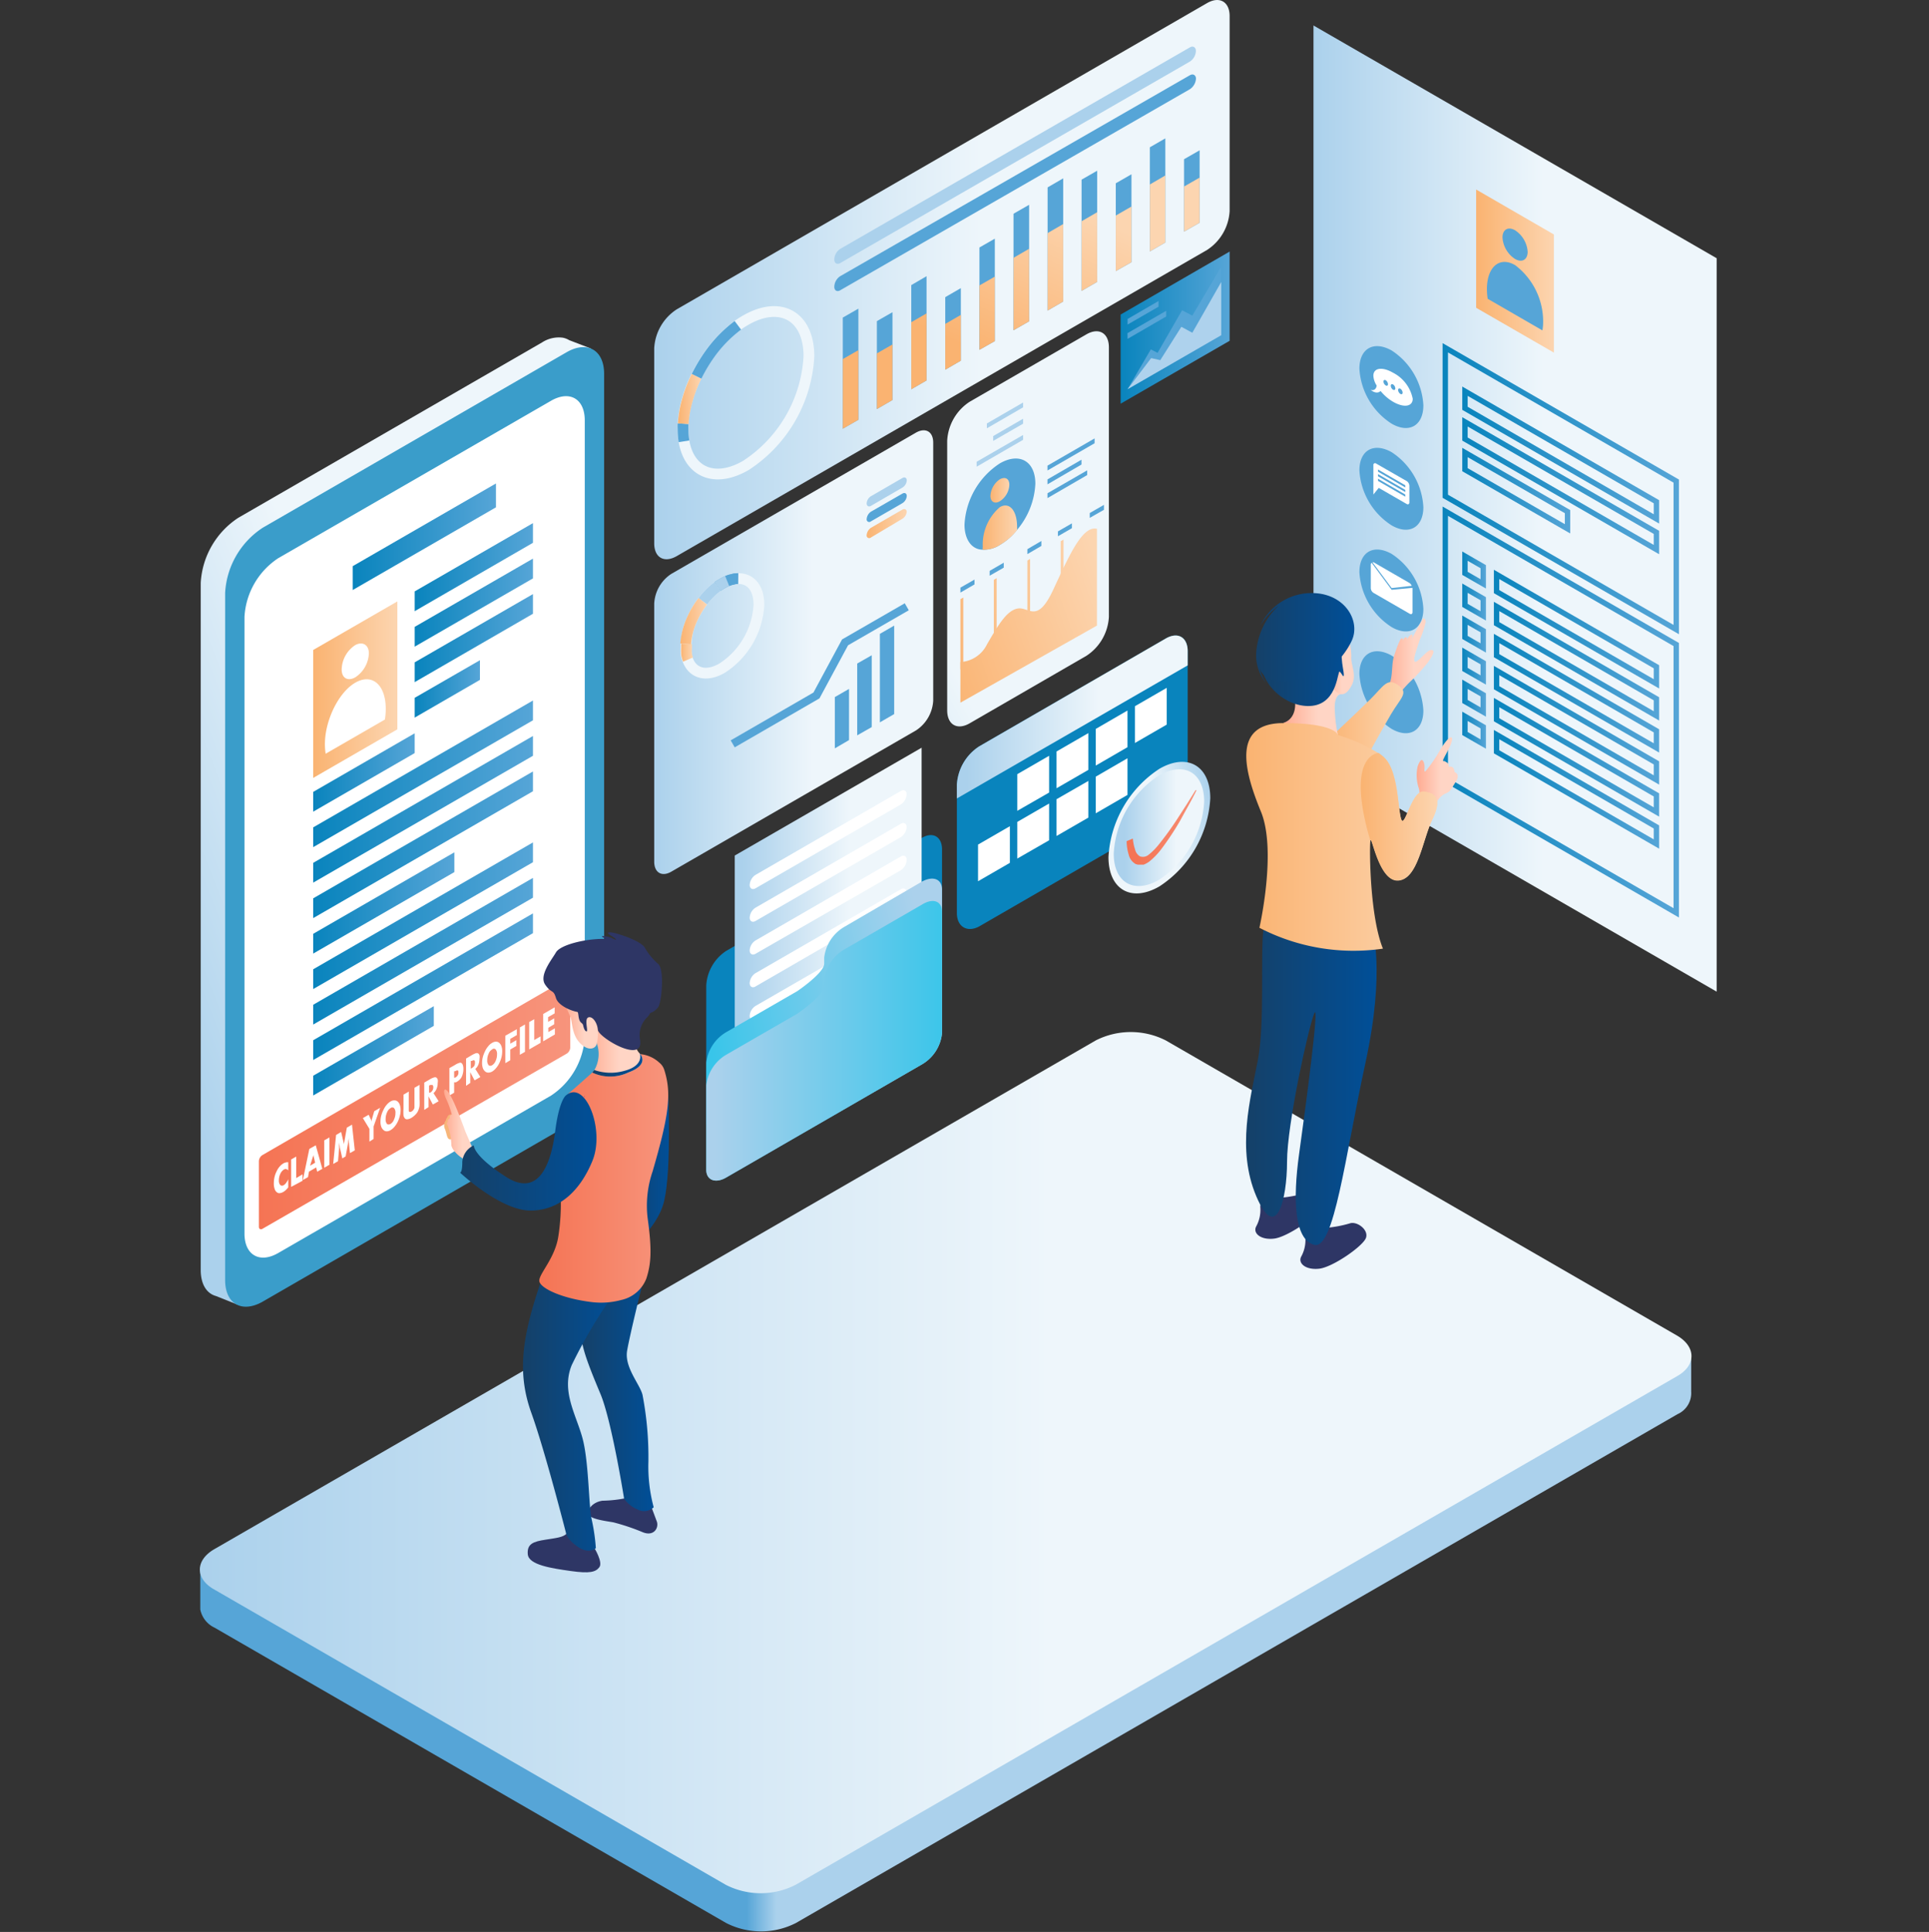 <svg xmlns="http://www.w3.org/2000/svg" xmlns:xlink="http://www.w3.org/1999/xlink" viewBox="0 0 179.42 179.7"><rect x="0" y="0" width="179.42" height="179.7" fill="#333333" stroke="none"/><defs><style>.cls-1{fill:url(#linear-gradient);}.cls-2{fill:#3a9dca;}.cls-3{fill:#fff;}.cls-4{fill:url(#linear-gradient-2);}.cls-5{fill:url(#linear-gradient-3);}.cls-6{fill:url(#linear-gradient-4);}.cls-7{fill:url(#linear-gradient-5);}.cls-10,.cls-11,.cls-12,.cls-13,.cls-14,.cls-15,.cls-16,.cls-17,.cls-18,.cls-19,.cls-20,.cls-21,.cls-22,.cls-23,.cls-24,.cls-67,.cls-68,.cls-69,.cls-8,.cls-83,.cls-85,.cls-88,.cls-9{fill:none;}.cls-10,.cls-11,.cls-12,.cls-13,.cls-14,.cls-15,.cls-16,.cls-17,.cls-18,.cls-19,.cls-20,.cls-21,.cls-22,.cls-23,.cls-24,.cls-67,.cls-68,.cls-69,.cls-8,.cls-83,.cls-84,.cls-85,.cls-88,.cls-9{stroke-miterlimit:10;}.cls-10,.cls-11,.cls-12,.cls-13,.cls-14,.cls-15,.cls-16,.cls-17,.cls-18,.cls-19,.cls-20,.cls-21,.cls-22,.cls-23,.cls-24,.cls-8,.cls-9{stroke-width:0.5px;}.cls-8{stroke:url(#linear-gradient-6);}.cls-9{stroke:url(#linear-gradient-7);}.cls-10{stroke:url(#linear-gradient-8);}.cls-11{stroke:url(#linear-gradient-9);}.cls-12{stroke:url(#linear-gradient-10);}.cls-13{stroke:url(#linear-gradient-11);}.cls-14{stroke:url(#linear-gradient-12);}.cls-15{stroke:url(#linear-gradient-13);}.cls-16{stroke:url(#linear-gradient-14);}.cls-17{stroke:url(#linear-gradient-15);}.cls-18{stroke:url(#linear-gradient-16);}.cls-19{stroke:url(#linear-gradient-17);}.cls-20{stroke:url(#linear-gradient-18);}.cls-21{stroke:url(#linear-gradient-19);}.cls-22{stroke:url(#linear-gradient-20);}.cls-23{stroke:url(#linear-gradient-21);}.cls-24{stroke:url(#linear-gradient-22);}.cls-25{fill:#56a5d7;}.cls-26{fill:url(#linear-gradient-23);}.cls-27{fill:#2e3665;}.cls-28{fill:url(#linear-gradient-24);}.cls-29{fill:url(#linear-gradient-25);}.cls-30{fill:url(#linear-gradient-26);}.cls-31{fill:url(#linear-gradient-27);}.cls-32{fill:url(#linear-gradient-28);}.cls-33{fill:url(#linear-gradient-29);}.cls-34{fill:url(#linear-gradient-30);}.cls-35{fill:url(#linear-gradient-31);}.cls-36{fill:#f7941e;}.cls-37{fill:url(#linear-gradient-32);}.cls-38{fill:url(#linear-gradient-33);}.cls-39{fill:url(#linear-gradient-34);}.cls-40{fill:url(#linear-gradient-35);}.cls-41{fill:url(#linear-gradient-36);}.cls-42{fill:url(#linear-gradient-37);}.cls-43{fill:url(#linear-gradient-38);}.cls-44{fill:url(#linear-gradient-39);}.cls-45{fill:url(#linear-gradient-40);}.cls-46{fill:url(#linear-gradient-41);}.cls-47{fill:url(#linear-gradient-42);}.cls-48{fill:url(#linear-gradient-43);}.cls-49{fill:url(#linear-gradient-44);}.cls-50{fill:url(#linear-gradient-45);}.cls-51{fill:url(#linear-gradient-46);}.cls-52{fill:url(#linear-gradient-47);}.cls-53{fill:url(#linear-gradient-48);}.cls-54{fill:#f7b579;}.cls-55{fill:url(#linear-gradient-49);}.cls-56{fill:url(#linear-gradient-50);}.cls-57{fill:url(#linear-gradient-51);}.cls-58{fill:url(#linear-gradient-52);}.cls-59{fill:#5970e2;}.cls-60{fill:url(#linear-gradient-53);}.cls-61{fill:url(#linear-gradient-54);}.cls-62{fill:url(#linear-gradient-55);}.cls-63{fill:#641172;}.cls-64{fill:url(#linear-gradient-56);}.cls-65{fill:url(#linear-gradient-57);}.cls-66{fill:url(#linear-gradient-58);}.cls-67{stroke:#eef6fb;}.cls-68,.cls-88{stroke:#56a5d7;}.cls-69{stroke:url(#linear-gradient-59);}.cls-70{fill:#abd1ec;}.cls-71{fill:url(#linear-gradient-60);}.cls-72{fill:url(#linear-gradient-61);}.cls-73{fill:url(#linear-gradient-62);}.cls-74{fill:url(#linear-gradient-63);}.cls-75{fill:url(#linear-gradient-64);}.cls-76{fill:url(#linear-gradient-65);}.cls-77{fill:url(#linear-gradient-66);}.cls-78{fill:url(#linear-gradient-67);}.cls-79{fill:url(#linear-gradient-68);}.cls-80{fill:url(#linear-gradient-69);}.cls-81{fill:url(#linear-gradient-70);}.cls-82{fill:url(#linear-gradient-71);}.cls-83{stroke:#abd1ec;}.cls-84{fill:#14416a;stroke:url(#linear-gradient-72);}.cls-85{stroke:url(#linear-gradient-73);}.cls-86{fill:#acd1ec;}.cls-87{fill:url(#linear-gradient-74);}.cls-88{stroke-width:0.75px;}.cls-89{fill:#477acb;}.cls-90{fill:url(#linear-gradient-75);}.cls-91{fill:url(#linear-gradient-76);}.cls-92{fill:url(#linear-gradient-77);}.cls-93{fill:url(#linear-gradient-78);}.cls-94{fill:url(#linear-gradient-79);}.cls-95{fill:url(#linear-gradient-80);}.cls-96{fill:url(#linear-gradient-81);}.cls-97{fill:url(#linear-gradient-82);}.cls-98{fill:url(#linear-gradient-83);}.cls-99{fill:#aed2ed;}.cls-100{fill:#0984bd;}.cls-101{fill:url(#linear-gradient-84);}.cls-102{fill:url(#linear-gradient-85);}.cls-103{fill:url(#linear-gradient-86);}.cls-104{fill:url(#linear-gradient-87);}.cls-105{fill:url(#linear-gradient-88);}.cls-106{fill:url(#linear-gradient-89);}.cls-107{fill:url(#linear-gradient-90);}</style><linearGradient id="linear-gradient" x1="10.54" y1="86.5" x2="57.07" y2="68.53" gradientUnits="userSpaceOnUse"><stop offset="0" stop-color="#abd1ec"/><stop offset="0.57" stop-color="#eef6fb"/></linearGradient><linearGradient id="linear-gradient-2" x1="24.08" y1="102.68" x2="53.04" y2="102.68" gradientUnits="userSpaceOnUse"><stop offset="0" stop-color="#f57454"/><stop offset="1" stop-color="#f7947c"/></linearGradient><linearGradient id="linear-gradient-3" x1="72.22" y1="139.65" x2="69.42" y2="139.65" gradientUnits="userSpaceOnUse"><stop offset="0" stop-color="#abd1ec"/><stop offset="0.99" stop-color="#56a5d7"/></linearGradient><linearGradient id="linear-gradient-4" x1="18.59" y1="136.05" x2="157.32" y2="136.05" xlink:href="#linear-gradient"/><linearGradient id="linear-gradient-5" x1="122.17" y1="47.3" x2="159.67" y2="47.3" xlink:href="#linear-gradient"/><linearGradient id="linear-gradient-6" x1="134.18" y1="45.46" x2="156.16" y2="45.46" gradientUnits="userSpaceOnUse"><stop offset="0" stop-color="#0984bd"/><stop offset="1" stop-color="#56a5d7"/></linearGradient><linearGradient id="linear-gradient-7" x1="134.18" y1="66.23" x2="156.16" y2="66.23" xlink:href="#linear-gradient-6"/><linearGradient id="linear-gradient-8" x1="136.01" y1="42.33" x2="154.32" y2="42.33" xlink:href="#linear-gradient-6"/><linearGradient id="linear-gradient-9" x1="138.95" y1="58.52" x2="154.32" y2="58.52" xlink:href="#linear-gradient-6"/><linearGradient id="linear-gradient-10" x1="138.95" y1="61.5" x2="154.32" y2="61.5" xlink:href="#linear-gradient-6"/><linearGradient id="linear-gradient-11" x1="138.95" y1="64.48" x2="154.32" y2="64.48" xlink:href="#linear-gradient-6"/><linearGradient id="linear-gradient-12" x1="138.95" y1="67.46" x2="154.32" y2="67.46" xlink:href="#linear-gradient-6"/><linearGradient id="linear-gradient-13" x1="138.95" y1="70.44" x2="154.32" y2="70.44" xlink:href="#linear-gradient-6"/><linearGradient id="linear-gradient-14" x1="138.95" y1="73.42" x2="154.32" y2="73.42" xlink:href="#linear-gradient-6"/><linearGradient id="linear-gradient-15" x1="136.01" y1="53.02" x2="138.21" y2="53.02" xlink:href="#linear-gradient-6"/><linearGradient id="linear-gradient-16" x1="136.01" y1="56" x2="138.21" y2="56" xlink:href="#linear-gradient-6"/><linearGradient id="linear-gradient-17" x1="136.01" y1="58.98" x2="138.21" y2="58.98" xlink:href="#linear-gradient-6"/><linearGradient id="linear-gradient-18" x1="136.01" y1="61.96" x2="138.21" y2="61.96" xlink:href="#linear-gradient-6"/><linearGradient id="linear-gradient-19" x1="136.01" y1="64.94" x2="138.21" y2="64.94" xlink:href="#linear-gradient-6"/><linearGradient id="linear-gradient-20" x1="136.01" y1="67.92" x2="138.21" y2="67.92" xlink:href="#linear-gradient-6"/><linearGradient id="linear-gradient-21" x1="136.01" y1="45.18" x2="154.32" y2="45.18" xlink:href="#linear-gradient-6"/><linearGradient id="linear-gradient-22" x1="136.01" y1="45.64" x2="146.05" y2="45.64" xlink:href="#linear-gradient-6"/><linearGradient id="linear-gradient-23" x1="137.3" y1="25.22" x2="144.54" y2="25.22" gradientUnits="userSpaceOnUse"><stop offset="0" stop-color="#fab371"/><stop offset="1" stop-color="#fcd5b0"/></linearGradient><linearGradient id="linear-gradient-24" x1="128.75" y1="61.05" x2="133.33" y2="61.05" gradientUnits="userSpaceOnUse"><stop offset="0" stop-color="#ffaa90"/><stop offset="0.6" stop-color="#ffd5c5"/></linearGradient><linearGradient id="linear-gradient-25" x1="131.71" y1="71.75" x2="135.54" y2="71.75" xlink:href="#linear-gradient-24"/><linearGradient id="linear-gradient-26" x1="115.89" y1="100.51" x2="128.04" y2="100.51" gradientUnits="userSpaceOnUse"><stop offset="0.05" stop-color="#14416a"/><stop offset="1" stop-color="#004f98"/></linearGradient><linearGradient id="linear-gradient-27" x1="123.26" y1="66.68" x2="130.49" y2="66.68" xlink:href="#linear-gradient-23"/><linearGradient id="linear-gradient-28" x1="119.37" y1="66.12" x2="124.73" y2="66.12" xlink:href="#linear-gradient-24"/><linearGradient id="linear-gradient-29" x1="123.13" y1="61.65" x2="125.93" y2="61.65" xlink:href="#linear-gradient-24"/><linearGradient id="linear-gradient-30" x1="117.28" y1="60.71" x2="125.74" y2="60.71" xlink:href="#linear-gradient-26"/><linearGradient id="linear-gradient-31" x1="115.92" y1="77.83" x2="133.68" y2="77.83" xlink:href="#linear-gradient-23"/><linearGradient id="linear-gradient-32" x1="126.57" y1="75.96" x2="133.68" y2="75.96" xlink:href="#linear-gradient-23"/><linearGradient id="linear-gradient-33" x1="116.8" y1="59.34" x2="125.97" y2="59.34" xlink:href="#linear-gradient-26"/><linearGradient id="linear-gradient-34" x1="29.13" y1="64.15" x2="36.96" y2="64.15" xlink:href="#linear-gradient-23"/><linearGradient id="linear-gradient-35" x1="38.57" y1="52.75" x2="49.57" y2="52.75" xlink:href="#linear-gradient-6"/><linearGradient id="linear-gradient-36" x1="38.57" y1="56.05" x2="49.57" y2="56.05" xlink:href="#linear-gradient-6"/><linearGradient id="linear-gradient-37" x1="38.57" y1="59.35" x2="49.57" y2="59.35" xlink:href="#linear-gradient-6"/><linearGradient id="linear-gradient-38" x1="38.57" y1="64.08" x2="44.64" y2="64.08" xlink:href="#linear-gradient-6"/><linearGradient id="linear-gradient-39" x1="29.13" y1="71.85" x2="38.57" y2="71.85" xlink:href="#linear-gradient-6"/><linearGradient id="linear-gradient-40" x1="29.13" y1="71.98" x2="49.57" y2="71.98" xlink:href="#linear-gradient-6"/><linearGradient id="linear-gradient-41" x1="29.13" y1="75.28" x2="49.57" y2="75.28" xlink:href="#linear-gradient-6"/><linearGradient id="linear-gradient-42" x1="29.13" y1="78.58" x2="49.57" y2="78.58" xlink:href="#linear-gradient-6"/><linearGradient id="linear-gradient-43" x1="29.13" y1="83.99" x2="42.26" y2="83.99" xlink:href="#linear-gradient-6"/><linearGradient id="linear-gradient-44" x1="29.13" y1="85.18" x2="49.57" y2="85.18" xlink:href="#linear-gradient-6"/><linearGradient id="linear-gradient-45" x1="29.13" y1="88.48" x2="49.57" y2="88.48" xlink:href="#linear-gradient-6"/><linearGradient id="linear-gradient-46" x1="29.13" y1="91.78" x2="49.57" y2="91.78" xlink:href="#linear-gradient-6"/><linearGradient id="linear-gradient-47" x1="29.13" y1="97.74" x2="40.35" y2="97.74" xlink:href="#linear-gradient-6"/><linearGradient id="linear-gradient-48" x1="32.81" y1="49.92" x2="46.13" y2="49.92" xlink:href="#linear-gradient-6"/><linearGradient id="linear-gradient-49" x1="41.31" y1="104.65" x2="44.1" y2="104.65" xlink:href="#linear-gradient-24"/><linearGradient id="linear-gradient-50" x1="57.72" y1="109.06" x2="62.23" y2="109.06" xlink:href="#linear-gradient-26"/><linearGradient id="linear-gradient-51" x1="54.05" y1="129.73" x2="60.8" y2="129.73" xlink:href="#linear-gradient-26"/><linearGradient id="linear-gradient-52" x1="48.67" y1="131.81" x2="57.18" y2="131.81" xlink:href="#linear-gradient-26"/><linearGradient id="linear-gradient-53" x1="50.16" y1="109.57" x2="62.16" y2="109.57" xlink:href="#linear-gradient-2"/><linearGradient id="linear-gradient-54" x1="54.47" y1="97.28" x2="59.75" y2="97.28" xlink:href="#linear-gradient-24"/><linearGradient id="linear-gradient-55" x1="52.42" y1="95.13" x2="55.63" y2="95.13" xlink:href="#linear-gradient-24"/><linearGradient id="linear-gradient-56" x1="55.08" y1="99.06" x2="59.75" y2="99.06" xlink:href="#linear-gradient-26"/><linearGradient id="linear-gradient-57" x1="42.8" y1="107.09" x2="55.48" y2="107.09" xlink:href="#linear-gradient-26"/><linearGradient id="linear-gradient-58" x1="60.84" y1="26.01" x2="114.37" y2="26.01" xlink:href="#linear-gradient"/><linearGradient id="linear-gradient-59" x1="63.05" y1="37.11" x2="65.24" y2="37.11" xlink:href="#linear-gradient-23"/><linearGradient id="linear-gradient-60" x1="82.4" y1="28.92" x2="88.92" y2="14.41" xlink:href="#linear-gradient-23"/><linearGradient id="linear-gradient-61" x1="84.6" y1="29.91" x2="91.12" y2="15.4" xlink:href="#linear-gradient-23"/><linearGradient id="linear-gradient-62" x1="86.36" y1="30.7" x2="92.88" y2="16.19" xlink:href="#linear-gradient-23"/><linearGradient id="linear-gradient-63" x1="88.69" y1="31.75" x2="95.21" y2="17.24" xlink:href="#linear-gradient-23"/><linearGradient id="linear-gradient-64" x1="90.31" y1="32.48" x2="96.84" y2="17.97" xlink:href="#linear-gradient-23"/><linearGradient id="linear-gradient-65" x1="92.13" y1="33.3" x2="98.65" y2="18.78" xlink:href="#linear-gradient-23"/><linearGradient id="linear-gradient-66" x1="94" y1="34.13" x2="100.52" y2="19.62" xlink:href="#linear-gradient-23"/><linearGradient id="linear-gradient-67" x1="96.08" y1="35.07" x2="102.61" y2="20.56" xlink:href="#linear-gradient-23"/><linearGradient id="linear-gradient-68" x1="98.29" y1="36.06" x2="104.81" y2="21.55" xlink:href="#linear-gradient-23"/><linearGradient id="linear-gradient-69" x1="100.03" y1="36.85" x2="106.56" y2="22.34" xlink:href="#linear-gradient-23"/><linearGradient id="linear-gradient-70" x1="102.38" y1="37.9" x2="108.9" y2="23.39" xlink:href="#linear-gradient-23"/><linearGradient id="linear-gradient-71" x1="60.85" y1="60.66" x2="86.8" y2="60.66" xlink:href="#linear-gradient"/><linearGradient id="linear-gradient-72" x1="63.27" y1="60.61" x2="64.42" y2="60.61" xlink:href="#linear-gradient-23"/><linearGradient id="linear-gradient-73" x1="63.28" y1="57.77" x2="65.76" y2="57.77" xlink:href="#linear-gradient-23"/><linearGradient id="linear-gradient-74" x1="80.61" y1="48.65" x2="84.34" y2="48.65" xlink:href="#linear-gradient-23"/><linearGradient id="linear-gradient-75" x1="64.31" y1="66.06" x2="100.26" y2="46.69" xlink:href="#linear-gradient"/><linearGradient id="linear-gradient-76" x1="92.12" y1="45.61" x2="93.88" y2="45.61" xlink:href="#linear-gradient-23"/><linearGradient id="linear-gradient-77" x1="91.39" y1="49.08" x2="94.6" y2="49.08" xlink:href="#linear-gradient-23"/><linearGradient id="linear-gradient-78" x1="86.31" y1="60.48" x2="102.95" y2="54.62" xlink:href="#linear-gradient-23"/><linearGradient id="linear-gradient-79" x1="86.17" y1="60.08" x2="102.81" y2="54.22" xlink:href="#linear-gradient-23"/><linearGradient id="linear-gradient-80" x1="85.95" y1="59.45" x2="102.59" y2="53.59" xlink:href="#linear-gradient-23"/><linearGradient id="linear-gradient-81" x1="85.73" y1="58.83" x2="102.37" y2="52.97" xlink:href="#linear-gradient-23"/><linearGradient id="linear-gradient-82" x1="85.51" y1="58.21" x2="102.15" y2="52.35" xlink:href="#linear-gradient-23"/><linearGradient id="linear-gradient-83" x1="104.23" y1="30.48" x2="114.37" y2="30.48" xlink:href="#linear-gradient-6"/><linearGradient id="linear-gradient-84" x1="185.33" y1="555.7" x2="205.4" y2="555.7" gradientTransform="matrix(0.87, -0.5, 0, 1, -92.16, -371.92)" xlink:href="#linear-gradient"/><linearGradient id="linear-gradient-85" x1="204.89" y1="564.52" x2="183.29" y2="568.29" gradientTransform="matrix(0.87, -0.5, 0, 1, -92.16, -371.92)" gradientUnits="userSpaceOnUse"><stop offset="0" stop-color="#abd1ec"/><stop offset="1" stop-color="#38c5ea"/></linearGradient><linearGradient id="linear-gradient-86" x1="182.28" y1="566.18" x2="207.6" y2="566.18" xlink:href="#linear-gradient-85"/><linearGradient id="linear-gradient-87" x1="247.56" y1="451.69" x2="238.83" y2="454.21" gradientTransform="matrix(0.87, -0.5, 0, 1, -102.72, -254.41)" xlink:href="#linear-gradient"/><linearGradient id="linear-gradient-88" x1="221.4" y1="437.55" x2="246.17" y2="437.55" gradientTransform="matrix(0.87, -0.5, 0, 1, -102.72, -254.41)" xlink:href="#linear-gradient"/><linearGradient id="linear-gradient-89" x1="238.27" y1="452.97" x2="247.98" y2="452.97" gradientTransform="matrix(0.87, -0.5, 0, 1, -102.72, -254.41)" xlink:href="#linear-gradient"/><linearGradient id="linear-gradient-90" x1="239.64" y1="453.52" x2="247.11" y2="453.52" gradientTransform="matrix(0.87, -0.5, 0, 1, -102.72, -254.41)" xlink:href="#linear-gradient-2"/></defs><g id="Template_extraction" data-name="Template extraction"><path class="cls-1" d="M54.94,32.41l-2-.77a1.82,1.82,0,0,0-.6-.23h0a2.86,2.86,0,0,0-1.92.44L22.17,48.16a7.74,7.74,0,0,0-3.5,6.07v63.9c0,1.33.55,2.18,1.41,2.42l2,.8.53-1.44,27.84-16.07a7.73,7.73,0,0,0,3.5-6.07V35.15Z"/><path class="cls-2" d="M52.69,104.75,24.44,121.07c-1.94,1.11-3.5.21-3.5-2V55.15a7.74,7.74,0,0,1,3.51-6.07L52.69,32.77c1.93-1.12,3.5-.21,3.5,2v63.9A7.73,7.73,0,0,1,52.69,104.75Z"/><path class="cls-3" d="M51.25,101.91,25.88,116.55c-1.73,1-3.14.19-3.14-1.81V57.37a7,7,0,0,1,3.14-5.45L51.25,37.28c1.73-1,3.14-.19,3.14,1.82V96.46A7,7,0,0,1,51.25,101.91Z"/><path class="cls-4" d="M52.72,98,24.41,114.3c-.18.11-.33,0-.33-.18V108a.71.71,0,0,1,.33-.56L52.72,91.05c.18-.1.32,0,.32.19V97.4A.71.71,0,0,1,52.72,98Z"/><path class="cls-3" d="M26.81,108.11v.75a.53.53,0,0,0-.2-.12.36.36,0,0,0-.21.05.9.9,0,0,0-.33.4,1.47,1.47,0,0,0-.13.6.64.64,0,0,0,.13.44.27.27,0,0,0,.33,0,.66.66,0,0,0,.21-.2,1.69,1.69,0,0,0,.2-.34v.76a2.84,2.84,0,0,1-.23.25,1.24,1.24,0,0,1-.23.17.77.77,0,0,1-.26.1.41.41,0,0,1-.22,0,.57.57,0,0,1-.3-.31,1.47,1.47,0,0,1-.1-.6,2.6,2.6,0,0,1,.06-.56,2.27,2.27,0,0,1,.2-.55,1.75,1.75,0,0,1,.28-.44,1.31,1.31,0,0,1,.34-.29.61.61,0,0,1,.23-.09A.6.6,0,0,1,26.81,108.11Z"/><path class="cls-3" d="M27.08,110.4v-2.55l.47-.27v2l.59-.35v.6Z"/><path class="cls-3" d="M28.17,109.76l.6-2.89.6-.34.61,2.19-.48.27-.09-.4-.67.39-.09.51Zm.67-1.33.47-.28-.17-.73a.81.81,0,0,1,0-.11l0-.2,0,.2a1.16,1.16,0,0,1,0,.18Z"/><path class="cls-3" d="M30.16,108.62v-2.55l.48-.27v2.54Z"/><path class="cls-3" d="M33,107l-.45.26-.1-1a2,2,0,0,1,0-.25c0-.09,0-.19,0-.3,0,.11,0,.26-.06.44l0,.08-.24,1.33-.31.19-.24-1.06,0-.07a3.35,3.35,0,0,1-.06-.36c0,.1,0,.2,0,.3s0,.19,0,.29l-.1,1.16-.45.26.27-2.7.47-.28.27,1.16v0a1.7,1.7,0,0,1,0,.28s0-.1,0-.16,0-.14,0-.22l.26-1.46.48-.28Z"/><path class="cls-3" d="M34.36,106.19V105l-.61-1,.54-.31.24.51v0a.84.84,0,0,1,.05.17,1,1,0,0,1,0-.22v0l.23-.79.55-.32-.61,1.74v1.16Z"/><path class="cls-3" d="M37.26,103.25a2.08,2.08,0,0,1-.07.55,2.79,2.79,0,0,1-.2.55,2.25,2.25,0,0,1-.31.47,1.37,1.37,0,0,1-.35.3.68.68,0,0,1-.36.11.41.41,0,0,1-.3-.12.71.71,0,0,1-.21-.31,1.33,1.33,0,0,1-.07-.47,2.2,2.2,0,0,1,.07-.56,2.74,2.74,0,0,1,.21-.54,1.89,1.89,0,0,1,.3-.47,1.49,1.49,0,0,1,.36-.31.69.69,0,0,1,.35-.1.49.49,0,0,1,.31.11.73.73,0,0,1,.2.32A1.33,1.33,0,0,1,37.26,103.25Zm-.93,1.29a.81.81,0,0,0,.32-.41,1.39,1.39,0,0,0,.13-.61.62.62,0,0,0-.13-.45.24.24,0,0,0-.32,0,.79.79,0,0,0-.33.4,1.46,1.46,0,0,0-.13.61.66.66,0,0,0,.13.47C36.08,104.61,36.19,104.61,36.33,104.54Z"/><path class="cls-3" d="M37.55,101.81l.47-.28v1.24c0,.18,0,.31,0,.39s0,.13,0,.18a.13.13,0,0,0,.1.09.26.26,0,0,0,.17-.05.43.43,0,0,0,.16-.14.51.51,0,0,0,.1-.21q0-.09,0-.21c0-.09,0-.22,0-.4v-1.24l.47-.27v1.34a5,5,0,0,1,0,.64,1.77,1.77,0,0,1-.12.41,1.15,1.15,0,0,1-.25.37,1.86,1.86,0,0,1-.37.3.93.93,0,0,1-.39.14.26.26,0,0,1-.24-.09.57.57,0,0,1-.12-.27,4.14,4.14,0,0,1,0-.6v-1.34Z"/><path class="cls-3" d="M39.46,103.24V100.7l.5-.29a1.59,1.59,0,0,1,.41-.19.27.27,0,0,1,.2,0,.37.37,0,0,1,.14.18.82.82,0,0,1,0,.33,1.33,1.33,0,0,1-.1.54,1,1,0,0,1-.29.41l.48.75-.54.31-.4-.76v1Zm.45-1.6.09,0a.54.54,0,0,0,.3-.48.31.31,0,0,0-.07-.24s-.12,0-.22,0l-.1.06Z"/><path class="cls-3" d="M42.24,101.64l-.44.26V99.35l.5-.28a1.58,1.58,0,0,1,.41-.2.24.24,0,0,1,.2,0,.38.38,0,0,1,.14.2,1,1,0,0,1,.05.36,1.49,1.49,0,0,1-.05.43,1.35,1.35,0,0,1-.14.37,1,1,0,0,1-.18.22,1.42,1.42,0,0,1-.32.22l-.08,0-.09,0Zm0-1.4.09,0a.64.64,0,0,0,.24-.21.45.45,0,0,0,.07-.27c0-.11,0-.17-.06-.19s-.13,0-.24.07l-.1,0Z"/><path class="cls-3" d="M43.35,101V98.46l.49-.29a2.72,2.72,0,0,1,.41-.2.32.32,0,0,1,.2,0,.35.35,0,0,1,.15.18,1,1,0,0,1,0,.33,1.53,1.53,0,0,1-.1.54,1.22,1.22,0,0,1-.29.41l.47.75-.54.31-.4-.76v1Zm.44-1.6.09-.05a.77.77,0,0,0,.23-.2.65.65,0,0,0,.07-.29c0-.12,0-.2-.07-.23s-.12,0-.22.05l-.1,0Z"/><path class="cls-3" d="M46.71,97.79a2.15,2.15,0,0,1-.07.56,2.7,2.7,0,0,1-.2.54,2,2,0,0,1-.31.47,1.42,1.42,0,0,1-.35.31.76.76,0,0,1-.36.1.44.44,0,0,1-.3-.11.77.77,0,0,1-.21-.31,1.43,1.43,0,0,1-.07-.48,2.13,2.13,0,0,1,.07-.55,2.83,2.83,0,0,1,.21-.55,1.83,1.83,0,0,1,.3-.46,1.15,1.15,0,0,1,.36-.31.71.71,0,0,1,.35-.11.45.45,0,0,1,.31.12.7.7,0,0,1,.2.31A1.33,1.33,0,0,1,46.71,97.79Zm-.93,1.29a.83.83,0,0,0,.32-.4,1.42,1.42,0,0,0,.13-.61.65.65,0,0,0-.13-.46.23.23,0,0,0-.32,0,.75.75,0,0,0-.33.4,1.39,1.39,0,0,0-.13.61.65.65,0,0,0,.13.46C45.53,99.15,45.64,99.16,45.78,99.08Z"/><path class="cls-3" d="M47,98.89V96.34l1.07-.61v.55l-.61.35v.45l.57-.33v.54l-.57.33v1Z"/><path class="cls-3" d="M48.35,98.11V95.57l.48-.28v2.55Z"/><path class="cls-3" d="M49.22,97.61V95.07l.47-.27v1.94l.59-.34V97Z"/><path class="cls-3" d="M50.52,96.86V94.32l1.07-.62v.56l-.61.35v.44l.57-.33v.55L51,95.6V96l.61-.35v.57Z"/><path class="cls-5" d="M157.3,129.44h0V126l-3.65.53L108.4,100.37a7.14,7.14,0,0,0-6.49,0l-78,45-5.28.78c0,.13,0,2.6,0,3.34v.22h0a2.38,2.38,0,0,0,1.33,1.69l47.58,27.47a7.14,7.14,0,0,0,6.49,0l82-47.33A2.14,2.14,0,0,0,157.3,129.44Z"/><path class="cls-6" d="M156,128,74,175.32a7.14,7.14,0,0,1-6.49,0L19.93,147.85c-1.79-1-1.79-2.71,0-3.75l82-47.33a7.2,7.2,0,0,1,6.49,0L156,124.24C157.77,125.28,157.77,127,156,128Z"/><polygon class="cls-7" points="159.67 92.24 122.17 70.59 122.17 2.37 159.67 24.02 159.67 92.24"/><polygon class="cls-8" points="155.91 58.56 134.43 46.16 134.43 32.35 155.91 44.75 155.91 58.56"/><polygon class="cls-9" points="155.91 84.91 134.43 72.51 134.43 47.55 155.91 59.95 155.91 84.91"/><polygon class="cls-10" points="154.07 48.27 136.26 37.98 136.26 36.39 154.07 46.67 154.07 48.27"/><polygon class="cls-11" points="154.07 63.61 139.2 55.03 139.2 53.43 154.07 62.02 154.07 63.61"/><polygon class="cls-12" points="154.07 66.59 139.2 58.01 139.2 56.41 154.07 65 154.07 66.59"/><polygon class="cls-13" points="154.07 69.57 139.2 60.99 139.2 59.39 154.07 67.98 154.07 69.57"/><polygon class="cls-14" points="154.07 72.55 139.2 63.97 139.2 62.37 154.07 70.96 154.07 72.55"/><polygon class="cls-15" points="154.07 75.53 139.2 66.95 139.2 65.35 154.07 73.94 154.07 75.53"/><polygon class="cls-16" points="154.07 78.51 139.2 69.93 139.2 68.33 154.07 76.92 154.07 78.51"/><polygon class="cls-17" points="137.96 54.31 136.26 53.33 136.26 51.73 137.96 52.71 137.96 54.31"/><polygon class="cls-18" points="137.96 57.29 136.26 56.31 136.26 54.71 137.96 55.69 137.96 57.29"/><polygon class="cls-19" points="137.96 60.27 136.26 59.29 136.26 57.69 137.96 58.67 137.96 60.27"/><polygon class="cls-20" points="137.96 63.25 136.26 62.27 136.26 60.67 137.96 61.65 137.96 63.25"/><polygon class="cls-21" points="137.96 66.23 136.26 65.25 136.26 63.65 137.96 64.63 137.96 66.23"/><polygon class="cls-22" points="137.96 69.21 136.26 68.23 136.26 66.63 137.96 67.61 137.96 69.21"/><polygon class="cls-23" points="154.07 51.12 136.26 40.84 136.26 39.24 154.07 49.52 154.07 51.12"/><polygon class="cls-24" points="145.8 49.19 136.26 43.69 136.26 42.09 145.8 47.59 145.8 49.19"/><path class="cls-25" d="M132.39,37.7c0,1.89-1.32,2.65-2.95,1.71a6.52,6.52,0,0,1-3-5.11c0-1.88,1.32-2.64,3-1.7A6.5,6.5,0,0,1,132.39,37.7Z"/><path class="cls-3" d="M129.57,34.67c-1-.58-1.83-.46-1.83.28a1.84,1.84,0,0,0,.3.9c0,.24-.19.54-.56.41,0,0,.54.48.93.11a4.38,4.38,0,0,0,1.16,1c1,.58,1.83.46,1.83-.28A3.48,3.48,0,0,0,129.57,34.67Zm-.68,1.18a.44.44,0,0,1-.21-.36c0-.13.09-.19.21-.12a.47.47,0,0,1,.21.36C129.1,35.87,129,35.92,128.89,35.85Zm.68.4a.46.46,0,0,1-.21-.37c0-.13.09-.18.21-.12a.46.46,0,0,1,.21.37C129.78,36.26,129.69,36.31,129.57,36.25Zm.68.39a.47.47,0,0,1-.21-.36c0-.13.1-.19.21-.12a.46.46,0,0,1,.21.36C130.46,36.66,130.37,36.71,130.25,36.64Z"/><path class="cls-25" d="M132.39,47.17c0,1.88-1.32,2.64-2.95,1.7a6.52,6.52,0,0,1-3-5.11c0-1.88,1.32-2.64,3-1.7A6.52,6.52,0,0,1,132.39,47.17Z"/><path class="cls-25" d="M132.39,56.63c0,1.88-1.32,2.64-2.95,1.7a6.5,6.5,0,0,1-3-5.11c0-1.88,1.32-2.64,3-1.7A6.52,6.52,0,0,1,132.39,56.63Z"/><path class="cls-25" d="M132.39,66.09c0,1.88-1.32,2.65-2.95,1.71a6.52,6.52,0,0,1-3-5.11c0-1.88,1.32-2.65,3-1.71A6.52,6.52,0,0,1,132.39,66.09Z"/><path class="cls-3" d="M131.38,54.76v2.18c0,.17-.12.23-.26.15l-3.36-1.94a.55.55,0,0,1-.26-.45V52.52a.19.19,0,0,1,.08-.17l1.86,2.51,1.93-.18S131.38,54.73,131.38,54.76Z"/><path class="cls-3" d="M131.31,54.49l-1.87.21s-1.19-1.61-1.79-2.4l.11,0,3.36,1.94A.69.69,0,0,1,131.31,54.49Z"/><path class="cls-3" d="M130.86,44.76,128,43.12a.16.16,0,0,0-.26.15V46l.5-.62,2.6,1.5c.14.08.25,0,.25-.15V45.2A.56.56,0,0,0,130.86,44.76Zm-.15,1.44-2.54-1.47v-.2L130.71,46Zm0-.43-2.54-1.47v-.2l2.54,1.47Zm0-.43-2.54-1.47v-.2l2.54,1.47Z"/><polygon class="cls-26" points="137.3 28.63 144.53 32.8 144.53 21.81 137.3 17.63 137.3 28.63"/><path class="cls-25" d="M139.75,22.09a2.57,2.57,0,0,0,1.17,2c.64.37,1.17.07,1.17-.67a2.6,2.6,0,0,0-1.17-2C140.27,21.05,139.75,21.35,139.75,22.09Z"/><path class="cls-25" d="M138.37,27.79a6.67,6.67,0,0,1-.07-.89c0-2.07,1.17-3.08,2.62-2.24a6.57,6.57,0,0,1,2.61,5.26,4.14,4.14,0,0,1-.07.81Z"/><path class="cls-27" d="M123.43,114.2a11.16,11.16,0,0,0,2.1-.4c.67-.25,1.82.6,1.51,1.37s-3.08,2.7-4.34,2.84-2-.51-1.67-1.13a3.18,3.18,0,0,0,.38-1.82C121.41,114.17,123.43,114.2,123.43,114.2Z"/><path class="cls-27" d="M119.24,111.4a12.09,12.09,0,0,0,2.1-.4c.67-.26,1.82.6,1.51,1.36s-3.08,2.7-4.34,2.85-2-.51-1.67-1.13a3.19,3.19,0,0,0,.38-1.83C117.22,111.36,119.24,111.4,119.24,111.4Z"/><path class="cls-28" d="M130.21,64.47a11.9,11.9,0,0,1,.89-1,16.91,16.91,0,0,0,1.76-1.92c.43-.63.66-1.09.26-1.09s-1.22,1.15-1.49,1.09.13-1.12.41-2a8.74,8.74,0,0,0,.56-1.66c0-.51-.25-.34-.25-.34s-.77,1.33-1.25,2.3c0,0,.41-.71.24-.81s-.53.48-.63.71c0,0,.25-.39.12-.46s-.27.1-.42.37c0,0,.15-.23,0-.29S130,60,129.67,61s0,2.32-.75,3.07S130.21,64.47,130.21,64.47Z"/><path class="cls-29" d="M132,74a1.46,1.46,0,0,0-.07-.79,3.79,3.79,0,0,1-.07-1.93c.18-.51.41-.83.58-.34s-.07.87.14.81a13.07,13.07,0,0,0,1.43-2.1c1-1.59,1.33-1.21.8-.12-.31.66-.71,1.26-.56,1.26s.17.05.35.15.16.39.16.39a.41.41,0,0,1,.38.06.75.75,0,0,1,.15.43s.6.15.09.94-.45.86-1,1.08a2,2,0,0,0-.86,1Z"/><path class="cls-30" d="M127.62,86.38s1.28,3.76-.62,12.5-2.91,17.39-4.76,16.91-2-4.19-1.41-8.43,1.94-14.36,1.41-13.09-2.53,10.3-2.53,13.79-1,7.59-2.86,3.21-.54-9.09.14-12.63.21-9.83.54-12.34S127.62,86.38,127.62,86.38Z"/><path class="cls-31" d="M127.37,70s1.09-2,2-3.55,1.7-2,.68-2.72-1.34.06-2.55,1.27-4.2,4-4.2,4l2.67.85Z"/><path class="cls-32" d="M124.73,64.56s-.69,0-.57,1.6a12.37,12.37,0,0,0,.28,2.19s-3.32,1.28-5.07-1.12c0,0,1.1-.21,1.1-1.76s3.8-1.92,3.8-1.92Z"/><path class="cls-33" d="M125.2,58.73a6.53,6.53,0,0,1,.49,2.29c-.09.84.58,1.75,0,2.79s-1.29,1.24-2.34-.84S125.2,58.73,125.2,58.73Z"/><path class="cls-34" d="M125.35,59.26c-1,1-.36,3-.36,3.45s-.14,0-.37-.23-.14,2.88-2.55,3.17-5.37-2.21-4.69-5.05,1.91-4.64,5-4.84S126.36,58.25,125.35,59.26Z"/><path class="cls-35" d="M117.14,86.3a19,19,0,0,0,11.49,1.94c-1.22-3-1.26-9.2-1.17-10s.76,3.81,2.6,3.67,2.24-3.77,3.16-5.66.36-2.46-.78-2.6-1.79,3.5-2.11,2.57-.26-4.4-1.53-5.68a4,4,0,0,0-.57-.47h0a15.45,15.45,0,0,0-3.79-1.7s-.18-1.11-5.07-1.11-3.59,4.59-2.09,8.23S117.14,86.3,117.14,86.3Z"/><path class="cls-36" d="M129.7,86.3Z"/><path class="cls-37" d="M127.46,78.21c.1-.83.76,3.81,2.6,3.67s2.24-3.77,3.16-5.66.36-2.46-.78-2.6-1.79,3.5-2.11,2.57-.26-4.4-1.53-5.68a4,4,0,0,0-.57-.47h0C128.05,70.05,125.14,70.33,127.46,78.21Z"/><path class="cls-38" d="M123,55.26c2.41.5,3.47,2.71,2.74,4.31s-2.32,3.09-3.35,3.31a4.61,4.61,0,0,0,1.4-1.34,8,8,0,0,1-3.64,1.75c-2,.29-2.87-.5-3-1.2a3.69,3.69,0,0,0,.63,1.46,4,4,0,0,1-.94-2.8,6.58,6.58,0,0,1,2.1-4.42,6.45,6.45,0,0,0-1.7,1.83A5.27,5.27,0,0,1,123,55.26Z"/><polygon class="cls-39" points="36.96 67.84 29.13 72.36 29.13 60.46 36.96 55.94 36.96 67.84"/><path class="cls-3" d="M34.31,60.77A2.79,2.79,0,0,1,33.05,63c-.7.4-1.27.08-1.27-.73A2.79,2.79,0,0,1,33.05,60C33.75,59.63,34.31,60,34.31,60.77Z"/><path class="cls-3" d="M35.8,66.93a6.22,6.22,0,0,0,.08-1c0-2.24-1.27-3.33-2.83-2.43S30.22,67,30.22,69.23a5.92,5.92,0,0,0,.07.88Z"/><polygon class="cls-40" points="49.57 50.49 38.57 56.85 38.57 55.01 49.57 48.66 49.57 50.49"/><polygon class="cls-41" points="49.57 53.8 38.57 60.15 38.57 58.31 49.57 51.96 49.57 53.8"/><polygon class="cls-42" points="49.57 57.09 38.57 63.45 38.57 61.61 49.57 55.26 49.57 57.09"/><polygon class="cls-43" points="44.64 63.24 38.57 66.75 38.57 64.91 44.64 61.41 44.64 63.24"/><polygon class="cls-44" points="38.57 70.05 29.13 75.5 29.13 73.66 38.57 68.21 38.57 70.05"/><polygon class="cls-45" points="49.57 67 29.13 78.8 29.13 76.96 49.57 65.16 49.57 67"/><polygon class="cls-46" points="49.57 70.3 29.13 82.1 29.13 80.26 49.57 68.46 49.57 70.3"/><polygon class="cls-47" points="49.57 73.6 29.13 85.4 29.13 83.56 49.57 71.76 49.57 73.6"/><polygon class="cls-48" points="42.26 81.12 29.13 88.7 29.13 86.86 42.26 79.28 42.26 81.12"/><polygon class="cls-49" points="49.57 80.2 29.13 92 29.13 90.16 49.57 78.36 49.57 80.2"/><polygon class="cls-50" points="49.57 83.5 29.13 95.3 29.13 93.46 49.57 81.66 49.57 83.5"/><polygon class="cls-51" points="49.57 86.8 29.13 98.6 29.13 96.76 49.57 84.96 49.57 86.8"/><polygon class="cls-52" points="40.35 95.42 29.13 101.9 29.13 100.06 40.35 93.59 40.35 95.42"/><polygon class="cls-53" points="46.13 47.19 32.81 54.88 32.81 52.66 46.13 44.97 46.13 47.19"/><path class="cls-54" d="M42,103.67a.34.34,0,0,0-.39.25s-.14.16-.12.27a.77.77,0,0,0-.12.79c.2.45.18,1,.5,1s.41-.85.41-.85Z"/><path class="cls-55" d="M43.28,105.24c-.42-1.18-1.3-3.51-1.75-3.84-.28-.22-.31.25,0,.89a8,8,0,0,1,.49,1.38.26.26,0,0,0-.18.34s-.27.16-.2.31-.25,0,0,.36a5.87,5.87,0,0,1,.34,1.78c0,.51.86,1.28,1.42,1.47s.74-.7.74-.7Z"/><path class="cls-56" d="M62.14,101.33s.34,7.34-.36,10.35-4.06,5.12-4.06,5.12Z"/><path class="cls-27" d="M60.58,140.16s.3.79.51,1.36-.25,1.43-1.31,1a19.92,19.92,0,0,0-2.74-.92c-.69-.12-2-.28-2.26-.68s.28-1.19,1.25-1.33a12,12,0,0,0,2.25-.25c.29-.2,2,.45,2,.45Z"/><path class="cls-27" d="M55.29,144s.8,1.31.46,1.77-.9.61-2.66.36-3.91-.56-4-1.55.54-1.19,1.62-1.36,1.64-.22,2-.57S55.29,143.79,55.29,144Z"/><path class="cls-57" d="M59.76,119.39s-1.16,4.69-1.43,6.24,1.19,3.13,1.43,4.11a30.65,30.65,0,0,1,.55,6.23,14.61,14.61,0,0,0,.49,4.23,1.29,1.29,0,0,1-1.49.21,2.93,2.93,0,0,1-1.26-1s-1.15-7.24-2.2-9.75-1.8-4.37-1.8-5.66,2.87-5,2.87-5Z"/><path class="cls-58" d="M57.18,120.22a47.23,47.23,0,0,0-4,6.75c-1,2.44.4,4.59,1,6.81s.57,6.4.86,7.58a17.84,17.84,0,0,1,.38,2.64s-.6.61-1.67-.12-1.11-1.3-1.11-1.3-1.94-7.6-3.21-11.13-1-6.74.82-12.06Z"/><path class="cls-59" d="M52.37,102.07c-.19.11-.27.09-.29.08S52.18,102.18,52.37,102.07Z"/><path class="cls-60" d="M50.16,119.12c0,.68,2.11,1.67,4.92,2a7.16,7.16,0,0,0,2.7-.2h0a3.24,3.24,0,0,0,2.34-2c.44-1.36.53-2.65.12-5.59a9.82,9.82,0,0,1,.46-4.37h0c1.49-5.14,1.81-7.22,1.07-9.49a1.4,1.4,0,0,0-.45-.63h0a3,3,0,0,0-2-.8,7.92,7.92,0,0,0-4.24,1.73s-1.62,1.46-2.27,2a1.19,1.19,0,0,1,.92.06,1.1,1.1,0,0,1,.47.7c.32,1.17-.27,3.79-2.93,5.63.41-.09.57.19.72,1.22a19.68,19.68,0,0,1-.05,5.57C51.65,117,50.16,118.44,50.16,119.12Z"/><path class="cls-61" d="M54.47,94.67l.19,1.84a.63.63,0,0,1,.84.51,3,3,0,0,1-.22,2.52l-.2.22a3.9,3.9,0,0,0,3.35,0C60.51,99,59.51,98,59.51,98a1.49,1.49,0,0,1-.43-1.14c0-.79-3.45-2.43-3.45-2.43Z"/><path class="cls-62" d="M52.43,93a11.44,11.44,0,0,0,.59,1.5c.21.36.12,1.65.88,2.47s1.45.63,1.6.15a4,4,0,0,0,0-1.9,7.47,7.47,0,0,0-.81-1.79S52.31,92.05,52.43,93Z"/><path class="cls-27" d="M59.51,96.58a2.33,2.33,0,0,1,.73-2c1-1.11,1.28-5.8-2-6.67s-6.5.91-6.75,2.41A3.19,3.19,0,0,0,53,93.57c.89.39.73.62.84,1.13s.34.4.4.68.18.58.33.55-.23-1.13.14-1.29.84.45.9,1.16S60.06,99.13,59.51,96.58Z"/><path class="cls-63" d="M54.33,101.91l0,.16A.18.18,0,0,0,54.33,101.91Z"/><path class="cls-64" d="M55.08,99.76a3.9,3.9,0,0,0,3.35,0C60.51,99,59.51,98,59.51,98s.43,1.11-1.42,1.6a4.64,4.64,0,0,1-2.81-.07Z"/><path class="cls-65" d="M52.64,101.89s-.63.41-1,3.33-1.48,6.23-4.57,4.25-3-2.93-3-2.93A1.82,1.82,0,0,0,43,108.07c0,1.06-.21,1-.21,1s3.74,3.53,6.55,3.53,4.68-2,5.75-4.59C56.3,105.12,54.46,100.37,52.64,101.89Z"/><path class="cls-27" d="M56.16,87.33c-1.86,0-4.06.58-4.45,1.26s-1.6,2.13-1,3,.75.39,1,1.24,2,1.44,2.37,1.3,1.38-.32,1.6,0,.69-.4,1.6.12,2-.67,2.52-.2,1.15,0,1.43-.38.61-3.4,0-4A5.67,5.67,0,0,1,60,88.19c-.27-.56-1.87-1.14-2.67-1.36s-1-.09-.5.2.62.47.23.31a2,2,0,0,0-1-.27C55.74,87.12,56.6,87.34,56.16,87.33Z"/><path class="cls-66" d="M114.37,19.63a4.61,4.61,0,0,1-2.1,3.62L62.94,51.73c-1.17.67-2.1.13-2.09-1.21V32.39a4.6,4.6,0,0,1,2.1-3.62L112.27.29c1.16-.67,2.1-.13,2.1,1.21Z"/><path class="cls-67" d="M75.24,33.15a12.94,12.94,0,0,1-5.86,10.14c-2.57,1.49-4.74.83-5.53-1.36a4.94,4.94,0,0,1-.23-.88,6.93,6.93,0,0,1-.09-1.14,4.26,4.26,0,0,1,0-.5,10.16,10.16,0,0,1,.39-2.21,12.33,12.33,0,0,1,.85-2.2,14.74,14.74,0,0,1,1.48-2.4,12.15,12.15,0,0,1,2.36-2.34c.25-.18.51-.34.75-.48C72.62,27.91,75.24,29.42,75.24,33.15Z"/><path class="cls-68" d="M63.62,41.05a6.93,6.93,0,0,1-.09-1.14,4.26,4.26,0,0,1,0-.5"/><path class="cls-69" d="M63.55,39.41a10.16,10.16,0,0,1,.39-2.21,12.33,12.33,0,0,1,.85-2.2"/><path class="cls-68" d="M64.79,35a14.74,14.74,0,0,1,1.48-2.4,12.15,12.15,0,0,1,2.36-2.34"/><path class="cls-70" d="M111.23,4.73a1.23,1.23,0,0,1-.56,1L78.15,24.47c-.31.17-.55,0-.55-.32h0a1.22,1.22,0,0,1,.55-1L110.67,4.41c.31-.18.56,0,.56.32Z"/><path class="cls-25" d="M111.24,7.3a1.27,1.27,0,0,1-.57,1L78.15,27c-.31.18-.55,0-.55-.31h0a1.22,1.22,0,0,1,.55-1L110.67,7c.31-.18.57,0,.57.32Z"/><polygon class="cls-25" points="79.84 28.71 79.84 39.05 78.39 39.88 78.39 29.54 79.84 28.71"/><polygon class="cls-71" points="79.84 32.57 79.84 39.05 78.39 39.88 78.39 33.4 79.84 32.57"/><polygon class="cls-25" points="83.01 29.04 83.01 37.21 81.56 38.05 81.56 29.87 83.01 29.04"/><polygon class="cls-72" points="83.01 32.04 83.01 37.21 81.56 38.05 81.56 32.87 83.01 32.04"/><polygon class="cls-25" points="86.18 25.69 86.18 35.39 84.76 36.21 84.76 26.52 86.18 25.69"/><polygon class="cls-73" points="86.18 29.15 86.18 35.39 84.76 36.21 84.76 29.97 86.18 29.15"/><polygon class="cls-25" points="89.37 26.8 89.37 33.55 87.92 34.39 87.92 27.64 89.37 26.8"/><polygon class="cls-74" points="89.37 29.29 89.37 33.55 87.92 34.39 87.92 30.13 89.37 29.29"/><polygon class="cls-25" points="92.53 22.2 92.53 31.73 91.1 32.54 91.1 23.02 92.53 22.2"/><polygon class="cls-75" points="92.53 25.73 92.53 31.73 91.1 32.54 91.1 26.55 92.53 25.73"/><polygon class="cls-25" points="95.72 19.05 95.72 29.89 94.27 30.72 94.27 19.88 95.72 19.05"/><polygon class="cls-76" points="95.72 23.14 95.72 29.89 94.27 30.72 94.27 23.98 95.72 23.14"/><polygon class="cls-25" points="98.89 16.59 98.89 28.05 97.44 28.89 97.44 17.43 98.89 16.59"/><polygon class="cls-77" points="98.89 20.84 98.89 28.05 97.44 28.89 97.44 21.68 98.89 20.84"/><polygon class="cls-25" points="102.05 15.88 102.05 26.22 100.6 27.06 100.6 16.71 102.05 15.88"/><polygon class="cls-78" points="102.05 19.74 102.05 26.22 100.6 27.06 100.6 20.58 102.05 19.74"/><polygon class="cls-25" points="105.24 16.21 105.24 24.39 103.78 25.22 103.78 17.05 105.24 16.21"/><polygon class="cls-79" points="105.24 19.21 105.24 24.39 103.78 25.22 103.78 20.05 105.24 19.21"/><polygon class="cls-25" points="108.39 12.87 108.39 22.56 106.95 23.39 106.95 13.7 108.39 12.87"/><polygon class="cls-80" points="108.39 16.32 108.39 22.56 106.95 23.39 106.95 17.16 108.39 16.32"/><polygon class="cls-25" points="111.58 13.98 111.58 20.72 110.13 21.55 110.13 14.81 111.58 13.98"/><polygon class="cls-81" points="111.58 16.52 111.58 20.72 110.13 21.55 110.13 17.35 111.58 16.52"/><path class="cls-82" d="M86.8,65.17a3.54,3.54,0,0,1-1.6,2.77L62.44,81.08c-.88.51-1.59.09-1.59-.93v-24a3.51,3.51,0,0,1,1.59-2.77L85.2,40.24c.88-.5,1.6-.1,1.6.93Z"/><path class="cls-67" d="M70.59,56.25a7.51,7.51,0,0,1-3.41,5.89c-1.49.87-2.76.5-3.22-.79a2,2,0,0,1-.14-.51,4.65,4.65,0,0,1,0-.66,2.81,2.81,0,0,1,0-.29A7.15,7.15,0,0,1,64,58.61a7.38,7.38,0,0,1,.5-1.28,7.79,7.79,0,0,1,.87-1.4,6.17,6.17,0,0,1,.62-.72,5.63,5.63,0,0,1,.75-.65,4.08,4.08,0,0,1,.44-.28,3.16,3.16,0,0,1,1.47-.46C69.8,53.79,70.59,54.68,70.59,56.25Z"/><path class="cls-68" d="M66.74,54.56a4.08,4.08,0,0,1,.44-.28,3.29,3.29,0,0,1,.46-.23,1.9,1.9,0,0,1,.46-.15,1.83,1.83,0,0,1,.55-.08"/><path class="cls-68" d="M67.64,54.05a1.9,1.9,0,0,1,.46-.15,1.83,1.83,0,0,1,.55-.08"/><path class="cls-83" d="M66.74,54.56a4.08,4.08,0,0,1,.44-.28,3.29,3.29,0,0,1,.46-.23"/><path class="cls-83" d="M65.37,55.93a6.17,6.17,0,0,1,.62-.72,5.63,5.63,0,0,1,.75-.65"/><path class="cls-84" d="M64,61.35a2,2,0,0,1-.14-.51,4.65,4.65,0,0,1,0-.66,2.81,2.81,0,0,1,0-.29"/><path class="cls-85" d="M63.78,59.89A7.15,7.15,0,0,1,64,58.61a7.38,7.38,0,0,1,.5-1.28,7.79,7.79,0,0,1,.87-1.4"/><path class="cls-86" d="M84.34,44.68a.84.84,0,0,1-.4.67L81,47.06c-.2.12-.39,0-.39-.24h0a.86.86,0,0,1,.39-.66l2.94-1.7c.22-.13.4,0,.4.22Z"/><path class="cls-25" d="M84.34,46.13a.86.86,0,0,1-.4.67L81,48.5a.24.24,0,0,1-.39-.22h0A.92.92,0,0,1,81,47.6l2.94-1.69c.22-.13.4,0,.4.22Z"/><path class="cls-87" d="M84.34,47.57a.86.86,0,0,1-.4.68L81,50a.24.24,0,0,1-.39-.22h0a.92.92,0,0,1,.39-.68l2.94-1.7c.22-.12.4,0,.4.22Z"/><polyline class="cls-88" points="68.15 69.19 75.94 64.69 78.6 59.75 84.34 56.44"/><polygon class="cls-25" points="78.97 68.84 77.65 69.61 77.65 64.84 78.97 64.08 78.97 68.84"/><polygon class="cls-25" points="81.08 67.63 79.73 68.4 79.73 61.72 81.08 60.95 81.08 67.63"/><polygon class="cls-25" points="83.17 66.42 81.84 67.19 81.84 58.96 83.17 58.19 83.17 66.42"/><polygon class="cls-89" points="102.03 48.47 101.76 48.62 101.76 55.16 102.03 55.01 102.03 48.47"/><path class="cls-90" d="M103.14,57.38A4.62,4.62,0,0,1,101.05,61L90.19,67.28c-1.16.67-2.09.13-2.09-1.21V41a4.61,4.61,0,0,1,2.09-3.63l10.86-6.27c1.16-.67,2.09-.12,2.09,1.21Z"/><path class="cls-25" d="M96.3,45a7.16,7.16,0,0,1-1.72,4.31A5.64,5.64,0,0,1,93,50.69a2.7,2.7,0,0,1-1.59.44c-1,0-1.7-.91-1.7-2.33A7.24,7.24,0,0,1,93,43.1C94.83,42.05,96.3,42.9,96.3,45Z"/><path class="cls-91" d="M93.88,45.09A1.9,1.9,0,0,1,93,46.62c-.48.29-.88.06-.88-.5A2,2,0,0,1,93,44.58C93.5,44.31,93.88,44.53,93.88,45.09Z"/><path class="cls-92" d="M94.6,49a1.62,1.62,0,0,1,0,.31A5.64,5.64,0,0,1,93,50.69a2.7,2.7,0,0,1-1.59.44.8.8,0,0,1,0-.27A4.57,4.57,0,0,1,93,47.17C93.88,46.66,94.6,47.48,94.6,49Z"/><polygon class="cls-70" points="95.16 37.89 91.79 39.84 91.79 39.39 95.16 37.44 95.16 37.89"/><polygon class="cls-25" points="101.81 41.23 97.43 43.76 97.43 43.31 101.81 40.78 101.81 41.23"/><polygon class="cls-25" points="100.59 43.21 97.43 45.05 97.43 44.59 100.59 42.76 100.59 43.21"/><polygon class="cls-25" points="101.12 44.19 97.43 46.33 97.43 45.88 101.12 43.75 101.12 44.19"/><polygon class="cls-70" points="95.16 39.41 92.38 41.01 92.38 40.56 95.16 38.95 95.16 39.41"/><polygon class="cls-70" points="95.16 40.91 90.84 43.41 90.84 42.95 95.16 40.46 95.16 40.91"/><path class="cls-93" d="M89.33,61.58a2.93,2.93,0,0,0,2.48-1.66c1-1.71,1.82-3.16,2.87-3.32s1.79,1.46,3.28-1.74,2.72-6,4.07-5.67v9l-12.7,7.17Z"/><polygon class="cls-94" points="89.6 55.58 89.33 55.73 89.33 62.26 89.6 62.11 89.6 55.58"/><polygon class="cls-95" points="92.7 53.78 92.44 53.93 92.44 60.46 92.7 60.31 92.7 53.78"/><polygon class="cls-96" points="95.81 51.98 95.56 52.14 95.56 58.67 95.81 58.52 95.81 51.98"/><polygon class="cls-97" points="98.92 50.19 98.66 50.34 98.66 56.88 98.92 56.72 98.92 50.19"/><polygon class="cls-25" points="90.64 54.36 89.33 55.12 89.33 54.66 90.64 53.91 90.64 54.36"/><polygon class="cls-25" points="93.36 52.8 92.05 53.55 92.05 53.1 93.36 52.34 93.36 52.8"/><polygon class="cls-25" points="96.86 50.78 95.56 51.54 95.56 51.08 96.86 50.32 96.86 50.78"/><polygon class="cls-25" points="99.7 49.13 98.4 49.88 98.4 49.43 99.7 48.68 99.7 49.13"/><polygon class="cls-25" points="102.68 47.42 101.36 48.17 101.36 47.72 102.68 46.96 102.68 47.42"/><polygon class="cls-98" points="114.37 31.7 104.23 37.55 104.23 29.26 114.37 23.4 114.37 31.7"/><polygon class="cls-25" points="104.88 36.2 107.04 32.5 107.67 32.82 109.95 28.86 110.9 29.36 113.58 24.83 113.59 31.18 104.88 36.2"/><polygon class="cls-99" points="104.88 36.2 107.07 33.31 107.92 33.5 109.88 30.4 110.9 30.95 113.59 26.23 113.59 31.18 104.88 36.2"/><polygon class="cls-25" points="107.76 28.53 104.88 30.19 104.88 29.67 107.76 28 107.76 28.53"/><polygon class="cls-25" points="108.47 29.44 104.88 31.52 104.87 30.99 108.47 28.91 108.47 29.44"/><path class="cls-100" d="M87.62,91.62a4.12,4.12,0,0,1-1.86,3.23l-18.2,10.51c-1,.59-1.87.11-1.87-1.08V91.67a4.13,4.13,0,0,1,1.87-3.23l18.2-10.51c1-.59,1.86-.11,1.86,1.08Z"/><polygon class="cls-101" points="85.72 92.58 68.34 102.61 68.34 79.58 85.72 69.55 85.72 92.58"/><path class="cls-3" d="M84.33,73.88a1.22,1.22,0,0,1-.53.94L70.27,82.63c-.3.17-.54,0-.54-.31h0a1.2,1.2,0,0,1,.54-.94L83.8,73.57c.29-.17.53,0,.53.31Z"/><path class="cls-3" d="M84.33,76.93a1.2,1.2,0,0,1-.53.93L70.27,85.67c-.3.17-.54,0-.54-.31h0a1.18,1.18,0,0,1,.54-.93L83.8,76.62c.29-.17.53,0,.53.31Z"/><path class="cls-3" d="M84.33,80a1.22,1.22,0,0,1-.53.94L70.27,88.72c-.3.17-.54,0-.54-.31h0a1.17,1.17,0,0,1,.54-.93L83.8,79.66c.29-.17.53,0,.53.31Z"/><path class="cls-3" d="M84.33,83a1.2,1.2,0,0,1-.53.93L70.27,91.76c-.3.18-.54,0-.54-.31h0a1.18,1.18,0,0,1,.54-.93L83.8,82.71c.29-.17.53,0,.53.31Z"/><path class="cls-3" d="M84.33,86.07a1.2,1.2,0,0,1-.53.93L70.27,94.81c-.3.17-.54,0-.54-.31h0a1.18,1.18,0,0,1,.54-.93L83.8,85.76c.29-.18.53,0,.53.31Z"/><path class="cls-102" d="M87.62,82.75V96.09A3.78,3.78,0,0,1,85.76,99l-18.2,10.52c-1,.59-1.87.27-1.87-.72V98.86A3.81,3.81,0,0,1,67.56,96l6.6-3.81s2.48-1.68,2.5-2.54v-.56a3.82,3.82,0,0,1,1.86-2.87L85.76,82C86.79,81.44,87.62,81.76,87.62,82.75Z"/><path class="cls-103" d="M87.62,84.81V96.09A3.78,3.78,0,0,1,85.76,99l-18.2,10.52c-1,.59-1.87.27-1.87-.72v-7.83a3.81,3.81,0,0,1,1.87-2.87l6.6-3.81s2.48-1.69,2.5-2.54v-.56a3.82,3.82,0,0,1,1.86-2.87l7.24-4.18C86.79,83.5,87.62,83.82,87.62,84.81Z"/><path class="cls-100" d="M110.47,60.58v12a4.59,4.59,0,0,1-2.07,3.58l-17.3,10C90,86.77,89,86.24,89,84.92V73a4.56,4.56,0,0,1,2.08-3.58l17.3-10C109.54,58.72,110.47,59.26,110.47,60.58Z"/><path class="cls-104" d="M112.57,74.25a10.46,10.46,0,0,1-4.73,8.2c-2.62,1.52-4.74.29-4.74-2.73a10.49,10.49,0,0,1,4.74-8.21C110.45,70,112.57,71.23,112.57,74.25Z"/><polygon class="cls-3" points="97.58 73.72 94.62 75.42 94.62 72.01 97.58 70.3 97.58 73.72"/><polygon class="cls-3" points="101.23 71.61 98.27 73.32 98.27 69.9 101.23 68.19 101.23 71.61"/><polygon class="cls-3" points="104.87 69.5 101.92 71.21 101.92 67.8 104.87 66.09 104.87 69.5"/><polygon class="cls-3" points="108.52 67.4 105.56 69.11 105.56 65.69 108.52 63.98 108.52 67.4"/><polygon class="cls-3" points="93.93 80.26 90.97 81.97 90.97 78.56 93.93 76.85 93.93 80.26"/><polygon class="cls-3" points="97.58 78.16 94.62 79.86 94.62 76.45 97.58 74.74 97.58 78.16"/><polygon class="cls-3" points="101.23 76.05 98.27 77.76 98.27 74.34 101.23 72.64 101.23 76.05"/><polygon class="cls-3" points="104.87 73.94 101.92 75.65 101.92 72.24 104.87 70.53 104.87 73.94"/><path class="cls-105" d="M110.47,60.58v1.31L89,74.27V73a4.56,4.56,0,0,1,2.08-3.58l17.3-10C109.54,58.72,110.47,59.26,110.47,60.58Z"/><path class="cls-106" d="M112,74.56a9.29,9.29,0,0,1-4.2,7.28c-2.33,1.34-4.21.26-4.21-2.43a9.27,9.27,0,0,1,4.21-7.28C110.16,70.79,112,71.87,112,74.56Z"/><path class="cls-107" d="M105.37,78a4.17,4.17,0,0,0,.2,1,1,1,0,0,0,.47.66.83.83,0,0,0,.79-.15,5.82,5.82,0,0,0,.93-.93,29,29,0,0,0,1.77-2.45l.84-1.3.83-1.33.09,0c-.45.94-1,1.86-1.49,2.78A26.56,26.56,0,0,1,108,79a6.52,6.52,0,0,1-1.13,1.16l-.17.11-.17.09-.16.07-.17,0-.16,0h-.15a.82.82,0,0,1-.28-.07,1.37,1.37,0,0,1-.63-.87,4.37,4.37,0,0,1-.19-1.25Z"/></g></svg>